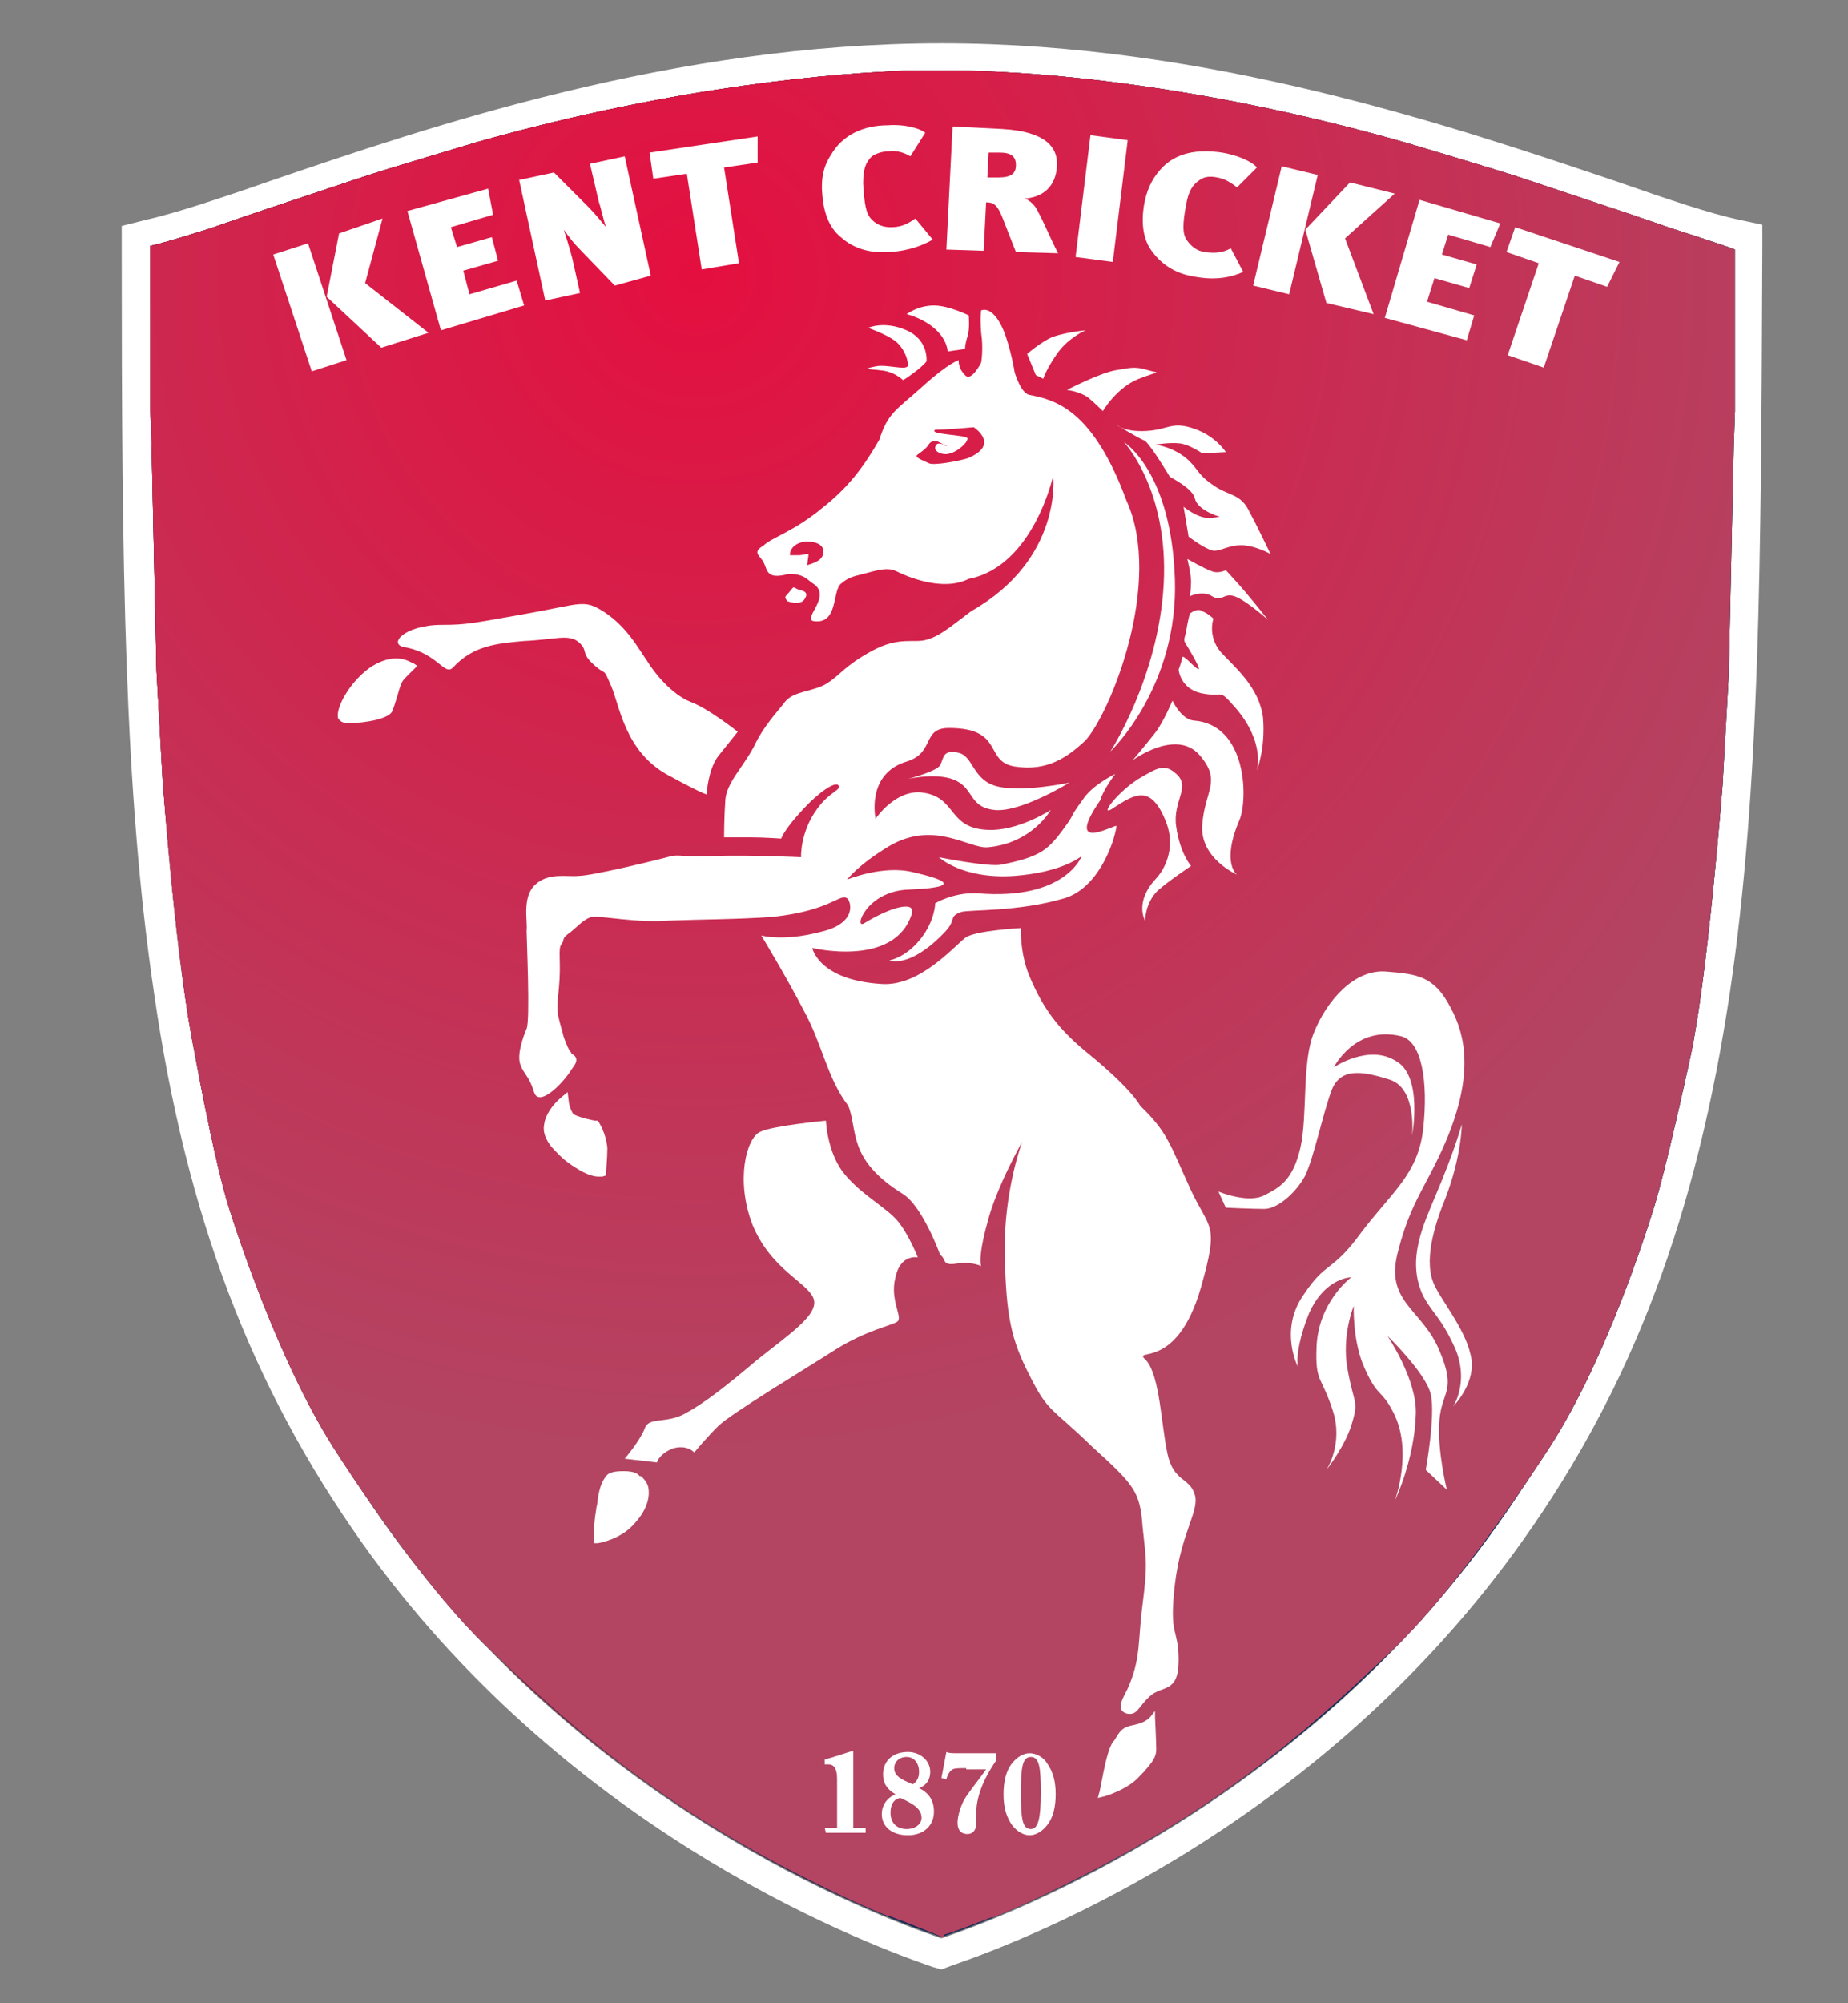 <?xml version="1.0" standalone="no"?>
<!DOCTYPE svg PUBLIC "-//W3C//DTD SVG 1.1//EN" "http://www.w3.org/Graphics/SVG/1.1/DTD/svg11.dtd">
<!--Generator: Xara Designer (www.xara.com), SVG filter version: 4.0.0.1-->
<svg stroke-width="0.501" stroke-linejoin="bevel" fill-rule="evenodd" xmlns:xlink="http://www.w3.org/1999/xlink" xmlns="http://www.w3.org/2000/svg" version="1.1" overflow="visible" width="180pt" height="195pt" viewBox="0 0 180 195">
 <rect x="0" y="0" width="180" height="195" fill="#808080" stroke="none"/>
 <defs>
  <marker id="DefaultArrow2" markerUnits="strokeWidth" viewBox="0 0 1 1" markerWidth="1" markerHeight="1" overflow="visible" orient="auto">
   <!-- REF_ARROW_STRAIGHT (-2) -->
   <g transform="scale(0.009)">
    <!-- 1/108 -->
    <path d="M -9 54 L -9 -54 L 117 0 z"/>
   </g>
  </marker>
  <marker id="DefaultArrow3" markerUnits="strokeWidth" viewBox="0 0 1 1" markerWidth="1" markerHeight="1" overflow="visible" orient="auto">
   <!-- REF_ARROW_ANGLED -->
   <g transform="scale(0.009)">
    <path d="M -27 54 L -9 0 L -27 -54 L 135 0 z"/>
   </g>
  </marker>
  <marker id="DefaultArrow4" markerUnits="strokeWidth" viewBox="0 0 1 1" markerWidth="1" markerHeight="1" overflow="visible" orient="auto">
   <!-- REF_ARROW_ROUNDED -->
   <g transform="scale(0.009)">
    <path d="M -9,0 L -9,-45 C -9,-51.708 2.808,-56.580 9,-54 L 117,-9 C 120.916,-7.369 126.000,-4.242 126,0 C 126,4.242 120.916,7.369 117,9 L 9,54 C 2.808,56.580 -9,51.708 -9,45 z"/>
   </g>
  </marker>
  <marker id="DefaultArrow5" markerUnits="strokeWidth" viewBox="0 0 1 1" markerWidth="1" markerHeight="1" overflow="visible" orient="auto">
   <!-- REF_ARROW_SPOT -->
   <g transform="scale(0.009)">
    <path d="M -54, 0 C -54,29.807 -29.807,54 0,54 C 29.807,54 54,29.807 54,0 C 54,-29.807 29.807,-54 0,-54 C -29.807,-54 -54,-29.807 -54,0 z"/>
   </g>
  </marker>
  <marker id="DefaultArrow6" markerUnits="strokeWidth" viewBox="0 0 1 1" markerWidth="1" markerHeight="1" overflow="visible" orient="auto">
   <!-- REF_ARROW_DIAMOND -->
   <g transform="scale(0.009)">
    <path d="M -63,0 L 0,63 L 63,0 L 0,-63 z"/>
   </g>
  </marker>
  <marker id="DefaultArrow7" markerUnits="strokeWidth" viewBox="0 0 1 1" markerWidth="1" markerHeight="1" overflow="visible" orient="auto">
   <!-- REF_ARROW_FEATHER -->
   <g transform="scale(0.009)">
    <path d="M 18,-54 L 108,-54 L 63,0 L 108,54 L 18, 54 L -36,0 z"/>
   </g>
  </marker>
  <marker id="DefaultArrow8" markerUnits="strokeWidth" viewBox="0 0 1 1" markerWidth="1" markerHeight="1" overflow="visible" orient="auto">
   <!-- REF_ARROW_FEATHER2 -->
   <g transform="scale(0.009)">
    <path d="M -36,0 L 18,-54 L 54,-54 L 18,-18 L 27,-18 L 63,-54 L 99,-54 L 63,-18 L 72,-18 L 108,-54 L 144,-54 L 90,0 L 144,54 L 108,54 L 72,18 L 63,18 L 99,54 L 63,54 L 27,18 L 18,18 L 54,54 L 18,54 z"/>
   </g>
  </marker>
  <marker id="DefaultArrow9" markerUnits="strokeWidth" viewBox="0 0 1 1" markerWidth="1" markerHeight="1" overflow="visible" orient="auto">
   <!-- REF_ARROW_HOLLOWDIAMOND -->
   <g transform="scale(0.009)">
    <path d="M 0,45 L -45,0 L 0, -45 L 45, 0 z M 0, 63 L-63, 0 L 0, -63 L 63, 0 z"/>
   </g>
  </marker>
  <filter id="StainedFilter">
   <feBlend mode="multiply" in2="BackgroundImage" in="SourceGraphic" result="blend"/>
   <feComposite in="blend" in2="SourceAlpha" operator="in" result="comp"/>
  </filter>
  <filter id="BleachFilter">
   <feBlend mode="screen" in2="BackgroundImage" in="SourceGraphic" result="blend"/>
   <feComposite in="blend" in2="SourceAlpha" operator="in" result="comp"/>
  </filter>
  <filter id="InvertTransparencyBitmapFilter">
   <feComponentTransfer>
    <feFuncR type="gamma" amplitude="1.055" exponent=".417" offset="-0.055"/>
    <feFuncG type="gamma" amplitude="1.055" exponent=".417" offset="-0.055"/>
    <feFuncB type="gamma" amplitude="1.055" exponent=".417" offset="-0.055"/>
   </feComponentTransfer>
   <feComponentTransfer>
    <feFuncR type="linear" slope="-1" intercept="1"/>
    <feFuncG type="linear" slope="-1" intercept="1"/>
    <feFuncB type="linear" slope="-1" intercept="1"/>
    <feFuncA type="linear" slope="1" intercept="0"/>
   </feComponentTransfer>
   <feComponentTransfer>
    <feFuncR type="gamma" amplitude="1" exponent="2.4" offset="0"/>
    <feFuncG type="gamma" amplitude="1" exponent="2.4" offset="0"/>
    <feFuncB type="gamma" amplitude="1" exponent="2.4" offset="0"/>
   </feComponentTransfer>
  </filter>
  <radialGradient id="RadialGradient" gradientUnits="userSpaceOnUse" cx="0" cy="0" r="144.101" gradientTransform="translate(30.138 126.631) scale(1 1)">
   <stop offset="0" stop-color="#ffffff"/>
   <stop offset="0.571" stop-color="#9d162e"/>
   <stop offset="0.77" stop-color="#4e2246"/>
   <stop offset="0.925" stop-color="#162a56"/>
   <stop offset="1" stop-color="#002d5c"/>
  </radialGradient>
  <radialGradient id="RadialGradient_1" gradientUnits="userSpaceOnUse" cx="0" cy="0" r="197.914" gradientTransform="translate(43.572 119.239) scale(1 1)">
   <stop offset="0" stop-color="#f2f9ff"/>
   <stop offset="3.86634096503258E-02" stop-color="#f2f9ff"/>
   <stop offset="5.02130798995495E-02" stop-color="#ebdde7"/>
   <stop offset="7.31237083673477E-02" stop-color="#ddaabc"/>
   <stop offset="9.65168476104736E-02" stop-color="#d27e97"/>
   <stop offset="0.12" stop-color="#c85b79"/>
   <stop offset="0.144" stop-color="#c13f62"/>
   <stop offset="0.167" stop-color="#bc2c51"/>
   <stop offset="0.191" stop-color="#b92047"/>
   <stop offset="0.216" stop-color="#b81c44"/>
   <stop offset="0.299" stop-color="#892f43"/>
   <stop offset="0.358" stop-color="#6d3a43"/>
   <stop offset="0.493" stop-color="#273c61"/>
   <stop offset="1" stop-color="#133156"/>
  </radialGradient>
  <radialGradient id="RadialGradient_2" gradientUnits="userSpaceOnUse" cx="0" cy="0" r="109.545" gradientTransform="translate(29.578 175.213) scale(1 1)">
   <stop offset="0" stop-color="#58070d"/>
   <stop offset="1" stop-color="#b34462"/>
  </radialGradient>
  <radialGradient id="RadialGradient_3" gradientUnits="userSpaceOnUse" cx="0" cy="0" r="109.545" gradientTransform="translate(29.578 175.213) scale(1 1)">
   <stop offset="0" stop-color="#ffffff"/>
   <stop offset="1" stop-color="#000000"/>
  </radialGradient>
  <radialGradient id="RadialGradient_4" gradientUnits="userSpaceOnUse" cx="0" cy="0" r="114.761" gradientTransform="translate(67.769 168.184)">
   <stop offset="0" stop-color="#ffffff"/>
   <stop offset="1" stop-color="#000000"/>
  </radialGradient>
  <radialGradient id="RadialGradient_5" gradientUnits="userSpaceOnUse" cx="0" cy="0" r="114.761" gradientTransform="translate(67.769 168.184)">
   <stop offset="0" stop-color="#e40f3f"/>
   <stop offset="1" stop-color="#b34462"/>
  </radialGradient>
 </defs>
 <g id="Document" fill="none" stroke="black" font-family="Times New Roman" font-size="16" transform="scale(1 -1)">
  <g id="Spread" transform="translate(0 -195)">
   <g id="Layer 1"/>
   <g id="SVG Document">
    <g id="Group" stroke-linejoin="miter" stroke="none" stroke-width="0.75" stroke-miterlimit="79.84">
     <path d="M 91.696,6.434 C 84.56,8.852 56.735,19.619 37.503,46.716 C 15.365,77.924 14.881,113.249 14.881,170.708 C 26.132,173.127 57.341,187.886 91.818,187.886 C 126.292,187.886 157.382,173.249 168.754,170.708 C 168.754,113.249 168.149,77.925 146.009,46.716 C 126.656,19.619 98.835,8.852 91.696,6.434 Z" marker-start="none" marker-end="none" fill="url(#RadialGradient)"/>
     <path d="M 91.696,187.765 C 126.172,187.765 157.261,173.127 168.633,170.587 C 168.633,113.127 168.028,77.804 145.891,46.595 C 126.656,19.498 98.835,8.731 91.696,6.313 C 84.56,8.731 56.735,19.496 37.503,46.595 C 15.365,77.924 14.881,113.249 14.881,170.708 C 26.132,173.127 57.222,187.765 91.696,187.765 M 91.696,190.789 C 65.567,190.789 41.857,182.684 26.253,177.362 C 21.049,175.546 16.935,174.217 14.277,173.612 L 11.857,173.007 L 11.857,170.587 C 11.857,139.62 12.099,117.967 15,98.369 C 18.146,76.596 24.436,60.143 35.205,44.9 C 54.802,17.318 82.745,6.313 90.85,3.528 L 91.696,3.288 L 92.664,3.651 C 100.769,6.434 128.712,17.441 148.309,45.023 C 159.075,60.143 165.246,76.714 168.512,98.488 C 171.413,118.087 171.536,139.862 171.657,170.708 L 171.657,173.127 L 169.359,173.612 C 166.575,174.217 162.584,175.546 157.382,177.362 C 141.536,182.684 117.826,190.789 91.696,190.789 L 91.696,190.789 Z" fill="#ffffff" marker-start="none" marker-end="none"/>
     <path d="M 162.827,172.765 L 158.592,174.217 C 158.592,174.217 150.245,176.997 148.068,177.725 C 145.891,178.45 136.939,181.111 136.939,181.111 C 110.688,188.611 92.18,188.127 92.18,188.127 L 92.18,188.127 L 91.455,188.127 L 91.455,188.127 C 91.455,188.127 90.85,188.127 89.641,188.127 L 88.309,188.127 L 88.309,188.127 C 81.899,187.886 66.535,186.797 46.696,181.233 C 46.696,181.233 37.744,178.571 35.566,177.845 C 33.391,177.12 25.044,174.337 25.044,174.337 L 20.809,172.885 C 20.93,172.885 15.486,171.191 14.64,171.071 L 14.64,164.538 L 14.64,155.344 L 14.76,151.958 L 15.245,129.7 L 15.85,118.933 C 15.85,118.933 17.301,100.063 18.994,92.44 C 20.446,84.337 21.656,79.498 22.261,77.562 C 22.865,75.627 27.22,61.957 33.027,53.248 C 33.027,53.248 41.132,40.546 47.664,34.497 C 54.196,28.327 63.026,19.859 78.875,11.995 C 78.875,11.995 82.865,9.941 86.495,8.49 L 86.616,8.49 C 87.1,8.367 87.463,8.127 87.946,8.006 C 89.759,7.281 91.212,6.797 91.332,6.797 L 91.332,6.917 L 92.058,7.038 L 92.058,6.797 C 92.179,6.797 93.632,7.281 95.447,8.006 C 95.931,8.127 96.292,8.368 96.776,8.49 L 96.896,8.49 C 100.525,9.941 104.519,11.995 104.519,11.995 C 120.365,19.859 129.196,28.327 135.727,34.497 C 142.261,40.667 150.365,53.248 150.365,53.248 C 156.292,61.957 160.526,75.627 161.13,77.562 C 161.736,79.498 162.945,84.337 164.641,92.078 C 166.334,99.821 167.784,118.571 167.784,118.571 L 168.388,129.337 L 168.872,151.596 L 168.994,154.982 L 168.994,164.176 L 168.994,170.708 C 168.149,171.071 162.827,172.765 162.827,172.765 Z" fill="#002d5c" marker-start="none" marker-end="none"/>
     <path d="M 162.827,172.765 L 158.592,174.217 C 158.592,174.217 150.245,176.997 148.068,177.725 C 145.891,178.45 136.939,181.111 136.939,181.111 C 110.688,188.611 92.18,188.127 92.18,188.127 L 92.18,188.127 L 91.455,188.127 L 91.455,188.127 C 91.455,188.127 90.85,188.127 89.641,188.127 L 88.309,188.127 L 88.309,188.127 C 81.899,187.886 66.535,186.797 46.696,181.233 C 46.696,181.233 37.744,178.571 35.566,177.845 C 33.391,177.12 25.044,174.337 25.044,174.337 L 20.809,172.885 C 20.93,172.885 15.486,171.191 14.64,171.071 L 14.64,164.538 L 14.64,155.344 L 14.76,151.958 L 15.245,129.7 L 15.85,118.933 C 15.85,118.933 17.301,100.063 18.994,92.44 C 20.446,84.337 21.656,79.498 22.261,77.562 C 22.865,75.627 27.22,61.957 33.027,53.248 C 33.027,53.248 41.132,40.546 47.664,34.497 C 54.196,28.327 63.026,19.859 78.875,11.995 C 78.875,11.995 82.865,9.941 86.495,8.49 L 86.616,8.49 C 87.1,8.367 87.463,8.127 87.946,8.006 C 89.759,7.281 91.212,6.797 91.332,6.797 L 91.332,6.917 L 92.058,7.038 L 92.058,6.797 C 92.179,6.797 93.632,7.281 95.447,8.006 C 95.931,8.127 96.292,8.368 96.776,8.49 L 96.896,8.49 C 100.525,9.941 104.519,11.995 104.519,11.995 C 120.365,19.859 129.196,28.327 135.727,34.497 C 142.261,40.667 150.365,53.248 150.365,53.248 C 156.292,61.957 160.526,75.627 161.13,77.562 C 161.736,79.498 162.945,84.337 164.641,92.078 C 166.334,99.821 167.784,118.571 167.784,118.571 L 168.388,129.337 L 168.872,151.596 L 168.994,154.982 L 168.994,164.176 L 168.994,170.708 C 168.149,171.071 162.827,172.765 162.827,172.765 Z" marker-start="none" marker-end="none" fill="url(#RadialGradient_1)"/>
     <mask id="TranspMask">
      <rect x="-10%" y="-10%" width="120%" height="120%" fill="url(#RadialGradient_3)" stroke="none"/>
     </mask>
     <path d="M 162.827,172.765 L 158.592,174.217 C 158.592,174.217 150.245,176.997 148.068,177.725 C 145.891,178.45 136.939,181.111 136.939,181.111 C 110.688,188.611 92.18,188.127 92.18,188.127 L 92.18,188.127 L 91.455,188.127 L 91.455,188.127 C 91.455,188.127 90.85,188.127 89.641,188.127 L 88.309,188.127 L 88.309,188.127 C 81.899,187.886 66.535,186.797 46.696,181.233 C 46.696,181.233 37.744,178.571 35.566,177.845 C 33.391,177.12 25.044,174.337 25.044,174.337 L 20.809,172.885 C 20.93,172.885 15.486,171.191 14.64,171.071 L 14.64,164.538 L 14.64,155.344 L 14.76,151.958 L 15.245,129.7 L 15.85,118.933 C 15.85,118.933 17.301,100.063 18.994,92.44 C 20.446,84.337 21.656,79.498 22.261,77.562 C 22.865,75.627 27.22,61.957 33.027,53.248 C 33.027,53.248 41.132,40.546 47.664,34.497 C 54.196,28.327 63.026,19.859 78.875,11.995 C 78.875,11.995 82.865,9.941 86.495,8.49 L 86.616,8.49 C 87.1,8.367 87.463,8.127 87.946,8.006 C 89.759,7.281 91.212,6.797 91.332,6.797 L 91.332,6.917 L 92.058,7.038 L 92.058,6.797 C 92.179,6.797 93.632,7.281 95.447,8.006 C 95.931,8.127 96.292,8.368 96.776,8.49 L 96.896,8.49 C 100.525,9.941 104.519,11.995 104.519,11.995 C 120.365,19.859 129.196,28.327 135.727,34.497 C 142.261,40.667 150.365,53.248 150.365,53.248 C 156.292,61.957 160.526,75.627 161.13,77.562 C 161.736,79.498 162.945,84.337 164.641,92.078 C 166.334,99.821 167.784,118.571 167.784,118.571 L 168.388,129.337 L 168.872,151.596 L 168.994,154.982 L 168.994,164.176 L 168.994,170.708 C 168.149,171.071 162.827,172.765 162.827,172.765 Z" marker-start="none" marker-end="none" mask="url(#TranspMask)" fill="url(#RadialGradient_2)"/>
     <mask id="TranspMask_2">
      <rect x="-10%" y="-10%" width="120%" height="120%" fill="#999999" stroke="none"/>
     </mask>
     <g id="Group_1" mask="url(#TranspMask_2)" fill="url(#RadialGradient_5)">
      <mask id="TranspMask_1">
       <rect x="-10%" y="-10%" width="120%" height="120%" fill="url(#RadialGradient_4)" stroke="none"/>
      </mask>
      <path d="M 162.827,172.765 L 158.592,174.217 C 158.592,174.217 150.245,176.997 148.068,177.725 C 145.891,178.45 136.939,181.111 136.939,181.111 C 110.688,188.611 92.18,188.127 92.18,188.127 L 92.18,188.127 L 91.455,188.127 L 91.455,188.127 C 91.455,188.127 90.85,188.127 89.641,188.127 L 88.309,188.127 L 88.309,188.127 C 81.899,187.886 66.535,186.797 46.696,181.233 C 46.696,181.233 37.744,178.571 35.566,177.845 C 33.391,177.12 25.044,174.337 25.044,174.337 L 20.809,172.885 C 20.93,172.885 15.486,171.191 14.64,171.071 L 14.64,164.538 L 14.64,155.344 L 14.76,151.958 L 15.245,129.7 L 15.85,118.933 C 15.85,118.933 17.301,100.063 18.994,92.44 C 20.446,84.337 21.656,79.498 22.261,77.562 C 22.865,75.627 27.22,61.957 33.027,53.248 C 33.027,53.248 41.132,40.546 47.664,34.497 C 54.196,28.327 63.026,19.859 78.875,11.995 C 78.875,11.995 82.865,9.941 86.495,8.49 L 86.616,8.49 C 87.1,8.367 87.463,8.127 87.946,8.006 C 89.759,7.281 91.212,6.675 91.212,6.675 L 91.818,6.434 L 91.937,6.434 L 91.937,6.675 C 92.058,6.675 93.512,7.157 95.326,7.886 C 95.809,8.006 96.171,8.247 96.657,8.367 L 96.776,8.367 C 100.404,9.819 104.398,11.875 104.398,11.875 C 120.246,19.738 129.075,28.205 135.608,34.375 C 142.141,40.546 150.245,53.126 150.245,53.126 C 156.173,61.834 160.407,75.505 161.012,77.44 C 161.617,79.374 162.827,84.214 164.52,91.956 C 166.213,99.698 167.664,118.45 167.664,118.45 L 168.269,129.216 L 168.754,151.474 L 168.874,154.862 L 168.874,164.055 L 168.874,170.587 C 168.149,171.071 162.827,172.765 162.827,172.765 Z" marker-start="none" marker-end="none" mask="url(#TranspMask_1)"/>
     </g>
     <g id="Group_2" fill="#ffffff">
      <g id="Group_3">
       <path d="M 30.366,158.853 L 26.615,170.224 L 30.003,171.313 L 33.752,159.942 L 30.366,158.853 Z M 35.566,167.441 L 41.737,162.604 L 37.14,161.152 L 31.817,166.112 L 33.027,172.28 L 37.26,173.732 L 35.566,167.441 Z" marker-start="none" marker-end="none"/>
       <path d="M 42.947,162.845 L 39.68,174.458 L 47.543,176.637 L 48.027,174.094 L 43.914,172.885 L 44.518,170.95 L 47.906,171.917 L 48.512,169.62 L 45.124,168.651 L 45.728,166.353 L 50.326,167.685 L 51.05,165.264 L 42.947,162.845 Z" marker-start="none" marker-end="none"/>
       <path d="M 59.882,167.2 L 56.495,170.708 C 56.011,171.191 55.406,171.917 54.922,172.643 C 55.044,172.16 55.406,171.191 55.769,169.74 L 56.495,166.474 L 53.108,165.748 L 50.567,177.482 L 53.955,178.207 L 57.341,174.821 C 57.826,174.337 58.43,173.612 59.035,172.885 C 58.793,173.49 58.55,174.701 58.309,175.427 L 57.463,179.055 L 60.849,179.781 L 63.388,168.168 L 59.882,167.2 Z" marker-start="none" marker-end="none"/>
       <path d="M 73.794,179.176 L 70.527,178.692 L 71.979,169.377 L 68.349,168.772 L 66.898,178.088 L 63.632,177.603 L 63.268,180.144 L 73.794,181.717 L 73.794,179.176 Z" marker-start="none" marker-end="none"/>
       <path d="M 86.616,170.465 C 84.922,170.346 83.228,170.708 81.899,171.917 C 80.689,172.885 80.203,174.458 80.085,176.152 C 79.962,177.603 80.203,178.814 80.93,179.902 C 82.018,181.837 84.073,182.805 86.492,182.805 C 87.946,182.926 89.518,182.563 90.122,182.079 L 88.67,179.781 C 88.066,180.144 87.341,180.385 86.492,180.265 C 85.888,180.265 85.283,180.023 84.922,179.781 C 84.317,179.176 84.073,178.571 84.073,177.12 C 84.195,175.183 84.317,174.217 84.922,173.612 C 85.406,173.127 86.012,172.885 86.737,172.885 C 87.702,172.885 88.307,173.127 89.156,173.732 L 90.848,171.675 C 90.002,171.191 88.672,170.587 86.616,170.465 Z" marker-start="none" marker-end="none"/>
       <path d="M 98.954,170.465 L 97.625,173.853 C 97.14,175.063 96.777,175.305 96.051,175.305 L 95.809,170.587 L 92.18,170.708 L 92.785,182.684 L 97.625,182.443 C 101.738,182.2 103.067,180.749 102.948,178.814 C 102.825,176.756 101.496,175.788 99.801,175.668 C 100.286,175.546 100.89,174.942 101.133,174.337 C 101.615,173.49 102.584,171.191 103.067,170.346 L 98.954,170.465 Z M 96.293,180.144 L 96.173,177.725 L 97.261,177.725 C 98.471,177.725 98.954,178.088 98.954,178.934 C 98.954,179.781 98.471,180.144 97.383,180.144 L 96.293,180.144 Z" marker-start="none" marker-end="none"/>
       <path d="M 104.762,169.982 L 106.213,181.837 L 109.842,181.354 L 108.391,169.499 L 104.762,169.982 Z" marker-start="none" marker-end="none"/>
       <path d="M 116.495,168.046 C 114.801,168.289 113.349,169.014 112.262,170.465 C 111.292,171.675 111.172,173.369 111.413,174.942 C 111.656,176.393 112.14,177.482 112.987,178.45 C 114.438,180.144 116.616,180.507 119.036,180.144 C 120.488,179.902 121.939,179.297 122.423,178.692 L 120.488,176.756 C 119.882,177.241 119.278,177.603 118.551,177.725 C 117.947,177.845 117.342,177.845 116.858,177.482 C 116.133,176.997 115.769,176.393 115.527,175.063 C 115.165,173.127 115.165,172.16 115.648,171.555 C 116.011,171.071 116.495,170.587 117.342,170.465 C 118.189,170.346 119.036,170.346 119.882,170.829 L 121.092,168.531 C 120.004,168.046 118.551,167.685 116.495,168.046 Z" marker-start="none" marker-end="none"/>
       <path d="M 122.06,167.2 L 124.842,178.814 L 128.35,177.966 L 125.568,166.353 L 122.06,167.2 Z M 131.012,171.798 L 133.793,164.419 L 129.196,165.507 L 127.141,172.643 L 131.495,177.241 L 135.85,176.152 L 131.012,171.798 Z" marker-start="none" marker-end="none"/>
       <path d="M 134.883,164.055 L 138.269,175.546 L 146.132,173.249 L 145.165,170.95 L 141.052,172.16 L 140.448,170.224 L 143.834,169.256 L 143.108,166.958 L 139.721,167.926 L 138.996,165.628 L 143.592,164.297 L 142.867,161.878 L 134.883,164.055 Z" marker-start="none" marker-end="none"/>
       <path d="M 156.536,167.081 L 153.39,168.168 L 150.367,159.216 L 146.858,160.426 L 149.882,169.377 L 146.737,170.465 L 147.584,172.885 L 157.745,169.499 L 156.536,167.081 Z" marker-start="none" marker-end="none"/>
      </g>
     </g>
     <g id="Group_4" fill="#ffffff">
      <path d="M 80.326,17.076 L 81.535,17.076 L 81.535,21.795 C 81.535,22.763 81.293,23.247 80.689,23.247 C 80.566,23.247 80.566,23.247 80.326,23.247 L 80.326,23.729 C 81.293,23.973 82.259,24.334 83.109,24.577 C 83.109,24.092 83.109,23.609 83.109,23.247 C 83.109,23.124 83.109,23.004 83.109,22.763 L 83.109,17.076 L 84.317,17.076 L 84.317,16.592 L 80.446,16.592 L 80.326,17.076 L 80.326,17.076 Z" marker-start="none" marker-end="none"/>
      <path d="M 86.012,22.278 C 86.012,23.611 86.979,24.457 88.431,24.457 C 89.641,24.457 90.608,23.611 90.608,22.521 C 90.608,21.795 90.244,21.189 89.518,20.948 C 90.486,20.463 90.969,19.738 90.969,18.649 C 90.969,17.318 90.001,16.353 88.429,16.353 C 86.857,16.353 85.888,17.198 85.888,18.408 C 85.888,19.254 86.374,19.982 87.219,20.345 C 86.374,20.828 86.012,21.434 86.012,22.278 Z M 86.737,18.531 C 86.737,17.562 87.341,16.957 88.309,16.957 C 89.156,16.957 89.76,17.441 89.76,18.045 C 89.76,18.892 89.035,19.376 87.705,19.982 C 86.979,19.859 86.737,19.254 86.737,18.531 Z M 89.518,22.521 C 89.518,23.367 89.034,23.973 88.307,23.973 C 87.583,23.973 87.098,23.488 87.098,22.883 C 87.098,22.158 87.702,21.796 88.912,21.311 C 89.277,21.554 89.518,21.915 89.518,22.521 Z" marker-start="none" marker-end="none"/>
      <path d="M 94.117,22.883 C 93.39,22.883 93.028,22.883 92.785,22.763 C 92.544,22.641 92.302,22.278 92.18,21.795 L 91.696,21.915 L 92.18,24.457 C 92.422,24.334 92.785,24.334 93.39,24.334 L 97.019,24.334 L 97.019,23.609 C 95.688,21.673 95.083,19.98 95.083,18.407 C 95.083,18.166 95.083,17.801 95.083,17.441 C 95.083,16.835 94.722,16.472 94.237,16.472 C 93.632,16.472 93.269,16.835 93.269,17.56 C 93.269,18.166 93.512,19.011 93.873,19.738 C 94.358,20.585 95.205,21.553 96.051,22.763 L 94.117,22.763 L 94.117,22.883 Z" marker-start="none" marker-end="none"/>
      <path d="M 98.59,17.321 C 97.986,18.167 97.745,19.135 97.745,20.345 C 97.745,21.554 97.986,22.643 98.59,23.369 C 99.076,23.974 99.68,24.337 100.286,24.337 C 100.89,24.337 101.614,23.974 101.979,23.369 C 102.584,22.522 102.824,21.554 102.824,20.345 C 102.824,19.135 102.584,18.046 101.979,17.321 C 101.496,16.716 100.89,16.353 100.286,16.353 C 99.68,16.353 99.076,16.716 98.59,17.321 Z M 101.374,20.463 C 101.374,22.883 101.254,23.973 100.404,23.973 C 99.56,23.973 99.438,22.883 99.438,20.463 C 99.438,18.045 99.558,16.957 100.404,16.957 C 101.133,16.957 101.374,18.045 101.374,20.463 Z" marker-start="none" marker-end="none"/>
     </g>
     <g id="Group_5" fill="#ffffff">
      <path d="M 76.697,136.475 C 76.333,136.958 76.455,136.837 76.938,137.442 C 77.423,138.046 77.181,137.804 77.907,137.563 C 78.631,137.442 78.631,137.078 78.39,136.717 C 78.148,136.232 77.423,136.232 76.697,136.475"/>
      <path d="M 116.979,69.699 C 118.794,76.111 117.826,75.144 115.89,79.377 C 113.955,83.611 113.711,84.82 111.052,87.361 C 111.052,87.361 110.325,88.933 105.848,92.562 C 103.067,94.861 101.614,96.797 100.286,99.941 C 99.315,102.241 99.439,104.659 99.439,104.659 C 99.439,104.659 94.842,104.417 93.995,103.692 C 92.785,102.721 89.519,98.975 85.889,99.217 C 79.721,99.579 79.116,102.725 79.116,102.725 C 79.116,102.725 87.1,100.788 88.792,105.99 C 89.277,107.32 86.979,106.837 84.197,105.144 C 83.109,104.417 84.317,108.288 88.551,108.409 C 94.237,108.651 91.575,109.498 88.915,110.102 C 86.012,110.828 82.503,109.377 82.503,109.377 C 82.503,109.377 83.592,110.828 86.616,112.645 C 90.97,115.184 94.358,112.401 96.173,112.522 C 100.528,112.886 102.342,116.151 102.342,116.151 C 102.342,116.151 99.56,114.337 96.777,114.215 C 92.18,114.096 93.39,117.362 89.882,117.844 C 87.221,118.208 85.285,115.305 85.285,115.305 C 85.285,115.305 84.317,119.661 88.309,120.87 C 91.092,121.716 89.76,124.135 92.422,124.135 C 97.866,124.135 95.809,120.87 98.835,120.387 C 101.979,119.902 103.914,121.232 105.729,122.926 C 108.148,125.587 113.349,138.288 109.72,146.273 C 106.455,155.103 102.825,156.071 100.286,156.554 C 99.439,156.677 98.835,158.732 98.835,158.732 C 98.835,158.732 98.471,161.031 97.745,162.845 C 96.657,165.386 95.568,164.781 95.568,164.781 C 95.568,164.781 95.447,164.176 95.568,162.604 C 95.809,161.031 95.568,159.7 95.568,159.7 C 95.568,159.7 94.599,157.765 93.995,158.491 C 93.269,159.216 93.39,159.942 93.39,159.942 C 93.39,159.942 92.422,159.7 89.882,157.402 C 87.341,155.103 86.495,154.862 85.648,152.2 C 84.317,149.901 82.865,147.724 80.085,145.547 C 77.301,143.249 75.123,142.644 74.398,141.918 C 73.189,141.192 74.035,140.95 74.398,140.225 C 74.762,139.497 74.64,138.531 76.818,139.137 C 78.39,139.137 78.633,138.531 79.237,138.168 C 81.05,136.958 78.148,134.78 79.237,134.539 C 81.655,134.175 81.05,137.442 81.899,138.168 C 82.745,138.893 83.228,138.893 84.56,139.256 C 85.889,139.62 86.616,139.741 87.341,139.378 C 88.067,139.015 91.696,137.321 94.358,138.652 C 100.649,139.862 102.584,148.691 102.584,148.691 C 102.584,148.691 103.552,140.588 94.599,135.507 C 92.059,133.571 91.455,133.087 90.245,132.724 C 89.035,132.361 87.583,133.087 84.922,131.636 C 82.26,130.184 81.899,129.337 80.566,128.49 C 79.237,127.643 77.301,127.764 76.455,126.674 C 75.729,125.708 74.398,124.378 73.43,122.32 C 72.342,120.265 70.769,118.813 70.647,117.119 C 70.527,115.425 70.527,113.49 70.527,113.49 C 70.527,113.49 71.858,113.49 73.189,113.49 C 74.398,113.49 76.092,113.37 76.092,113.37 C 76.092,113.37 76.333,114.215 78.269,116.273 C 79.721,117.844 81.293,118.933 81.655,118.571 C 82.018,118.087 80.809,117.967 79.6,116.273 C 77.907,113.974 78.027,111.555 78.027,111.555 C 78.027,111.555 73.068,111.796 69.439,111.676 C 65.81,111.555 66.293,111.918 64.963,111.555 C 63.632,111.192 57.583,109.74 56.373,109.74 C 55.164,109.619 53.47,110.102 52.141,108.893 C 50.809,107.683 51.415,105.264 51.292,104.417 C 51.292,103.57 51.656,95.709 51.292,94.861 C 50.931,94.014 50.326,92.321 50.689,91.352 C 51.051,90.384 51.535,90.264 52.019,88.692 C 52.502,87.119 54.922,89.659 55.648,90.869 C 55.89,91.233 56.616,91.958 55.648,92.442 C 55.648,92.684 55.528,92.321 54.922,94.014 C 54.196,96.675 54.196,96.313 54.439,98.853 C 54.68,101.392 54.318,102.602 54.68,103.087 C 55.044,103.57 54.68,103.57 55.285,104.054 C 55.89,104.417 56.858,105.628 57.704,105.748 C 58.551,105.869 62.059,105.144 65.084,105.385 C 68.107,105.506 71.979,105.506 75.245,105.748 C 80.93,106.354 81.776,108.047 82.503,107.563 C 82.865,107.32 83.592,105.144 79.962,104.296 C 76.333,103.329 74.156,103.934 74.156,103.934 C 74.156,103.934 76.576,99.941 78.269,96.675 C 80.085,93.41 80.566,90.023 82.624,87.361 C 83.592,84.942 82.503,82.158 87.946,78.772 C 89.882,77.562 91.575,72.844 91.575,72.844 C 92.18,72.483 91.696,71.757 93.148,71.998 C 94.599,72.24 95.568,71.757 95.568,71.757 C 95.568,71.757 95.205,72.483 96.173,75.99 C 97.019,79.377 99.56,83.852 99.56,83.852 C 99.56,83.852 97.745,79.014 97.866,72.967 C 97.987,66.917 98.471,64.618 100.286,61.111 C 102.1,57.482 102.342,58.086 106.333,54.216 C 110.446,50.466 111.052,49.861 111.294,46.352 C 111.656,42.965 111.778,42.724 111.294,38.852 C 110.809,35.223 111.172,33.651 109.842,30.627 C 109.358,29.659 108.632,28.57 109.72,28.207 C 110.809,27.966 110.809,28.812 112.019,29.902 C 113.229,30.99 114.801,30.144 114.801,33.409 C 114.801,36.555 113.833,35.587 114.438,40.788 C 115.043,45.868 116.858,47.926 116.375,49.498 C 115.89,51.192 114.318,50.708 113.713,53.489 C 113.108,56.272 112.987,60.989 111.656,62.563 C 110.082,64.012 114.559,61.231 116.979,69.699 Z M 78.633,139.982 C 78.633,140.345 78.752,140.707 78.752,141.071 C 78.39,141.071 78.148,140.95 77.785,140.95 L 76.938,140.95 C 76.938,141.797 77.785,142.281 78.633,142.281 C 79.358,142.281 80.204,142.04 80.204,141.314 C 80.204,140.466 79.358,140.225 78.633,139.982 Z M 94.237,150.386 C 93.512,150.145 90.97,149.66 90.486,149.901 C 90.002,150.141 89.277,150.386 89.277,150.627 C 89.277,150.747 90.002,151.111 90.366,151.594 C 90.85,152.441 91.455,151.958 91.939,151.714 C 92.059,151.714 92.18,151.594 92.302,151.594 C 92.18,151.594 92.059,151.594 91.939,151.714 C 91.575,151.835 91.212,151.958 91.092,151.473 C 90.97,150.989 91.939,150.625 92.544,150.868 C 93.148,150.989 94.237,151.835 94.237,152.319 C 94.237,152.683 90.366,152.683 91.092,153.166 C 92.18,153.166 94.842,153.409 94.842,153.409 C 94.842,153.409 97.502,151.715 94.237,150.386 Z M 92.18,151.474 C 92.18,151.474 92.302,151.474 92.18,151.474 C 92.302,151.474 92.18,151.474 92.18,151.474 Z" marker-start="none" marker-end="none"/>
      <path d="M 109.478,151.958 C 109.478,151.958 113.832,147.361 113.348,138.168 C 112.867,129.095 108.148,121.838 108.148,121.838 C 108.148,121.838 114.801,128.127 114.436,138.652 C 114.075,149.176 109.478,151.958 109.478,151.958"/>
      <path d="M 137.544,84.457 C 137.544,84.457 138.028,89.055 135.366,89.901 C 132.703,90.746 130.528,91.111 129.68,88.811 C 128.834,86.513 127.986,82.4 127.141,80.585 C 126.172,78.77 124.358,77.319 123.149,77.319 C 121.939,77.319 119.399,77.44 119.399,77.44 L 118.672,79.014 C 118.672,79.014 121.575,77.804 123.149,78.65 C 124.601,79.374 125.931,80.101 126.656,83.248 C 127.382,86.391 126.777,91.595 127.986,94.498 C 129.196,97.523 131.858,100.667 135.002,100.426 C 138.149,100.182 139.721,99.941 141.293,96.917 C 142.745,94.256 143.592,90.384 140.81,83.852 C 138.996,79.619 137.422,78.045 136.212,73.329 C 134.761,68.248 138.511,67.644 140.205,63.531 C 141.899,59.538 140.448,59.66 140.205,56.756 C 139.963,53.852 140.931,49.981 140.931,49.981 L 138.874,51.918 C 138.874,51.918 139.842,57.24 139.359,59.296 C 138.874,61.353 135.125,64.982 135.125,64.982 C 135.125,64.982 138.028,60.748 137.905,57.359 C 137.786,52.884 135.85,48.891 135.85,48.891 C 135.85,48.891 137.664,53.731 135.729,57.48 C 134.52,59.899 134.157,58.811 132.705,62.318 C 131.737,64.86 131.858,67.883 131.858,67.883 C 131.858,67.883 130.648,64.98 131.254,61.714 C 131.858,58.327 132.342,58.689 131.737,56.635 C 131.132,54.336 129.196,51.917 129.196,51.917 C 129.196,51.917 130.89,54.456 129.803,57.724 C 128.712,61.111 128.108,60.383 128.229,63.773 C 128.35,68.247 131.617,70.667 131.617,70.667 C 131.617,70.667 129.075,70.667 127.503,67.157 C 126.051,63.528 126.415,61.956 126.415,61.956 C 126.415,61.956 124.601,65.464 126.898,68.851 C 129.196,72.36 129.68,71.029 132.583,75.021 C 135.608,79.013 138.149,80.706 138.632,85.181 C 139.115,89.658 138.511,93.649 136.454,94.134 C 131.979,95.223 129.922,91.11 129.922,91.11 C 129.922,91.11 133.309,93.407 135.971,91.714 C 138.632,90.264 137.544,84.457 137.544,84.457"/>
      <path d="M 142.382,85.546 C 142.382,85.546 141.657,82.886 139.842,78.651 C 138.632,75.748 137.06,72.483 138.511,69.095 C 139.359,67.28 140.325,66.917 141.777,63.651 C 143.108,60.385 141.536,58.086 141.536,58.086 C 141.536,58.086 143.955,60.505 143.229,63.167 C 142.625,65.827 140.205,68.611 139.6,70.183 C 138.632,72.602 139.963,76.354 140.81,78.41 C 142.382,82.523 142.382,85.546 142.382,85.546"/>
      <path d="M 88.309,164.419 C 88.309,164.419 89.397,165.264 90.97,165.264 C 92.422,165.264 94.358,164.297 94.358,164.297 C 94.358,164.297 94.479,162.967 94.237,162.241 C 93.995,161.515 93.995,161.031 93.995,161.031 L 92.302,160.79 C 92.302,160.79 92.302,161.878 91.092,162.967 C 89.882,164.055 88.309,164.419 88.309,164.419"/>
      <path d="M 84.56,163.087 C 84.56,163.087 86.131,163.813 88.307,162.845 C 90.486,161.878 90.244,159.821 90.244,159.821 C 90.244,159.821 90.002,159.457 89.034,158.732 C 88.066,158.006 87.944,158.006 87.944,158.006 C 87.944,158.006 87.34,158.612 86.373,158.853 C 85.404,159.095 83.468,158.975 85.283,159.338 C 86.373,159.58 88.429,158.853 88.429,159.457 C 88.429,160.184 87.944,161.273 87.098,161.878 C 86.251,162.483 84.56,163.087 84.56,163.087"/>
      <path d="M 100.044,160.547 C 100.044,160.547 101.011,161.394 102.1,161.999 C 103.188,162.604 105.729,162.845 105.729,162.845 C 105.729,162.845 104.034,162.119 102.944,160.547 C 101.858,158.975 101.614,158.128 101.614,158.128 L 100.89,158.491 L 100.044,160.547"/>
      <path d="M 103.914,157.038 C 103.914,157.038 107.179,158.732 108.752,158.975 C 110.204,159.216 110.568,159.338 111.778,158.975 C 112.987,158.612 113.107,158.975 110.93,158.128 C 108.752,157.281 107.422,154.982 107.422,154.982 C 107.422,154.982 106.576,155.828 105.971,156.313 C 105.124,156.918 103.914,157.038 103.914,157.038"/>
      <path d="M 108.752,153.652 C 108.752,153.652 109.478,152.925 111.656,153.048 C 113.833,153.167 114.075,154.015 116.252,153.289 C 118.43,152.563 119.399,150.99 119.399,150.99 L 117.1,150.87 C 117.1,150.87 115.89,151.715 114.921,151.837 C 113.953,151.958 112.502,151.715 112.502,151.715 C 112.502,151.715 113.953,151.596 115.407,150.506 C 116.736,149.418 116.495,148.935 118.067,147.845 C 119.517,146.757 120.727,146.998 121.575,145.424 C 122.421,143.854 123.753,141.071 123.753,141.071 C 123.753,141.071 122.06,142.04 120.609,141.918 C 119.155,141.797 118.551,141.071 117.704,141.555 C 116.858,141.918 115.769,142.765 115.769,142.765 L 115.285,145.668 C 115.285,145.668 116.616,144.579 117.704,144.579 C 118.189,144.579 118.794,144.7 118.794,144.7 C 118.794,144.7 116.616,145.305 116.375,146.514 C 116.133,147.483 113.955,148.571 113.955,148.571 C 113.955,148.571 112.14,151.596 111.535,152.079 C 110.687,152.441 108.752,153.652 108.752,153.652"/>
      <path d="M 123.512,134.66 C 123.512,134.66 121.698,136.958 120.609,138.168 C 119.519,139.378 119.399,139.497 119.399,139.497 C 119.399,139.497 118.672,139.137 118.067,139.378 C 117.342,139.62 115.648,140.588 115.648,140.588 C 115.648,140.588 116.011,139.137 116.011,138.41 C 116.011,137.563 115.89,136.958 115.89,136.958 C 115.89,136.958 117.1,137.563 118.067,136.958 C 119.036,136.353 119.155,137.321 120.246,136.958 C 121.334,136.594 123.512,134.66 123.512,134.66"/>
      <path d="M 115.89,135.265 C 115.89,135.265 116.616,135.869 117.1,135.507 C 117.704,135.265 118.189,134.78 118.189,134.78 C 118.189,134.78 117.585,133.087 118.914,131.514 C 120.246,130.062 122.665,128.127 123.027,125.104 C 123.269,122.08 122.423,120.022 122.423,120.022 C 122.423,120.022 123.269,122.684 120.365,126.07 C 118.551,128.127 119.399,127.038 116.979,127.523 C 114.923,128.007 114.801,129.821 114.801,129.821 C 114.801,129.821 115.042,130.426 115.165,131.031 C 115.285,131.514 118.551,127.281 115.407,132.482 C 115.285,132.724 115.407,133.087 115.526,133.45 C 115.648,134.417 115.89,135.265 115.89,135.265"/>
      <path d="M 110.325,120.991 C 110.325,120.991 114.559,124.135 116.858,121.475 C 119.036,118.933 117.342,118.087 117.1,114.7 C 116.858,111.434 120.488,109.861 120.488,109.861 C 120.488,109.861 118.914,110.95 120.729,115.184 C 121.575,117.24 121.455,124.498 116.252,124.861 C 115.043,124.982 114.197,126.797 114.197,126.797 C 114.197,126.797 113.349,124.74 112.504,123.652 C 111.656,122.562 110.325,120.991 110.325,120.991"/>
      <path d="M 88.431,119.177 C 88.431,119.177 91.212,119.902 91.575,120.506 C 91.939,121.232 91.818,122.08 93.39,121.716 C 94.842,121.353 94.722,119.054 97.14,118.45 C 99.56,117.844 104.156,118.813 104.156,118.813 C 104.156,118.813 99.439,115.909 96.898,116.151 C 94.479,116.393 94.842,118.086 93.269,118.932 C 91.575,119.902 88.431,119.177 88.431,119.177"/>
      <path d="M 108.632,119.661 C 108.632,119.661 106.576,118.692 105.607,117.362 C 103.672,114.7 105.124,116.393 103.428,114.096 C 101.979,112.16 101.13,111.555 97.501,110.828 C 96.292,110.587 91.454,111.555 91.454,111.555 C 91.454,111.555 93.752,109.377 98.832,109.74 C 103.551,110.102 105.365,111.676 105.365,111.676 C 105.365,111.676 103.792,107.32 95.203,108.047 C 92.905,108.167 91.09,107.077 91.09,107.077 C 91.09,107.077 91.09,105.383 89.639,103.569 C 88.188,101.755 86.615,101.513 86.615,101.513 C 86.615,101.513 88.55,100.667 91.937,104.174 C 93.267,105.505 92.302,105.747 93.632,106.23 C 94.477,106.472 99.196,106.23 103.672,107.561 C 106.938,108.528 108.51,112.884 108.752,114.577 C 108.872,114.94 103.428,111.674 107.179,117.118 C 107.422,118.087 108.632,119.661 108.632,119.661"/>
      <path d="M 111.292,119.418 C 112.382,120.022 113.348,120.747 114.436,119.781 C 116.131,118.45 114.197,117.119 114.558,114.579 C 114.921,111.918 116.01,110.708 116.01,110.708 C 116.01,110.708 113.832,109.257 112.743,108.288 C 111.533,107.079 111.533,105.385 111.533,105.385 C 111.533,105.385 110.445,107.199 112.622,109.498 C 113.711,110.708 114.436,112.764 113.592,114.941 C 112.14,118.692 110.568,117.725 108.51,116.393 C 106.817,115.184 108.872,118.087 111.292,119.418"/>
      <path d="M 71.858,123.771 C 71.858,123.771 68.952,126.07 67.262,126.674 C 65.447,127.401 63.752,129.458 63.026,130.668 C 62.178,131.877 61.091,133.934 58.912,135.385 C 56.857,136.717 56.735,136.232 51.292,135.265 C 45.848,134.298 45.365,134.175 43.066,134.175 C 39.318,134.175 37.744,132.24 39.437,131.999 C 42.704,131.395 43.309,129.095 44.155,130.062 C 46.092,132.12 48.267,132.361 51.05,132.604 C 53.955,132.724 55.405,133.329 56.373,132.482 C 57.342,131.636 56.495,131.514 57.826,130.305 C 59.155,129.095 58.672,130.184 59.519,128.248 C 60.365,126.313 60.849,121.838 65.084,119.538 C 69.317,117.24 68.833,117.725 68.833,117.725 C 68.833,117.725 68.952,120.022 69.922,121.353 C 70.891,122.562 71.858,123.771 71.858,123.771"/>
      <path d="M 38.592,130.91 C 37.744,130.91 36.777,130.546 35.93,129.941 C 33.994,128.49 32.784,126.192 32.906,125.223 C 32.906,124.982 33.147,124.861 33.267,124.74 C 33.51,124.619 33.751,124.619 34.235,124.619 C 35.323,124.619 37.984,124.982 38.227,125.829 C 38.469,126.433 38.589,126.918 38.711,127.281 C 38.953,128.127 39.073,128.611 39.436,128.974 C 40.041,129.578 40.405,129.941 40.405,129.941 L 40.646,130.184 L 40.283,130.426 C 40.163,130.426 39.559,130.91 38.592,130.91 L 38.592,130.91 Z" marker-start="none" marker-end="none"/>
      <path d="M 55.285,88.692 L 54.559,88.087 C 54.559,88.087 53.108,86.878 52.986,85.426 C 52.866,84.7 53.229,83.975 53.711,83.368 C 54.802,82.158 55.285,81.796 56.495,81.071 C 57.342,80.587 57.946,80.465 58.309,80.465 C 58.551,80.465 58.672,80.465 58.672,80.465 L 59.035,80.587 L 59.035,80.949 C 59.035,80.949 59.155,82.401 59.155,83.248 C 59.035,84.7 58.308,85.789 58.308,85.789 L 58.187,85.909 L 57.945,85.909 C 57.945,85.909 56.616,86.152 55.889,86.514 C 55.647,86.756 55.405,87.481 55.405,87.723 L 55.285,88.692 L 55.285,88.692 Z" marker-start="none" marker-end="none"/>
      <path d="M 80.447,85.909 C 80.447,85.909 80.566,82.764 82.26,80.707 C 83.954,78.651 86.374,77.441 87.463,76.109 C 88.551,74.78 89.397,72.601 89.397,72.601 C 89.397,72.601 87.702,72.967 87.221,70.667 C 86.616,68.367 88.067,66.674 87.341,66.312 C 86.737,65.949 84.317,65.466 81.413,63.651 C 78.387,61.715 71.13,57.36 69.92,56.15 C 68.711,54.942 67.623,53.611 67.623,53.611 C 67.623,53.611 66.897,54.457 65.445,53.973 C 64.113,53.369 63.993,52.643 63.993,52.643 L 60.848,53.007 C 60.848,53.007 62.3,54.698 62.784,55.909 C 63.146,57.119 64.839,56.393 66.654,57.36 C 68.469,58.328 70.526,59.901 73.67,62.563 C 76.817,65.102 79.84,67.039 79.236,68.611 C 78.631,70.183 75.122,71.393 73.308,75.748 C 71.614,80.103 72.704,84.216 74.033,84.82 C 75.245,85.426 80.447,85.909 80.447,85.909"/>
      <path d="M 60.728,51.794 C 59.882,51.794 59.277,51.674 59.035,51.311 C 58.55,50.707 58.309,49.861 58.187,48.77 C 58.187,48.53 58.068,48.287 58.068,48.046 C 57.826,46.716 57.826,45.262 57.826,45.141 L 57.826,44.778 L 58.187,44.778 C 58.308,44.778 60.487,45.141 61.816,46.714 C 63.268,48.287 63.268,49.617 63.146,50.222 C 63.025,50.827 62.422,51.311 62.422,51.311 L 62.422,51.311 L 62.301,51.311 C 62.059,51.674 61.454,51.794 60.728,51.794 L 60.728,51.794 Z" marker-start="none" marker-end="none"/>
      <path d="M 112.502,28.451 L 112.017,27.845 C 112.017,27.845 111.655,27.361 110.568,27.117 C 109.236,26.877 109.116,26.512 108.51,25.544 L 108.391,25.424 C 107.665,24.334 107.181,20.585 107.059,20.463 L 106.938,19.98 L 107.422,20.101 C 107.542,20.101 109.962,20.828 111.052,22.158 C 111.172,22.278 111.294,22.399 111.413,22.521 C 112.262,23.488 112.623,23.973 112.623,24.698 C 112.623,25.425 112.504,27.722 112.504,27.845 L 112.502,28.451 L 112.502,28.451 Z" marker-start="none" marker-end="none"/>
     </g>
    </g>
   </g>
  </g>
 </g>
</svg>
